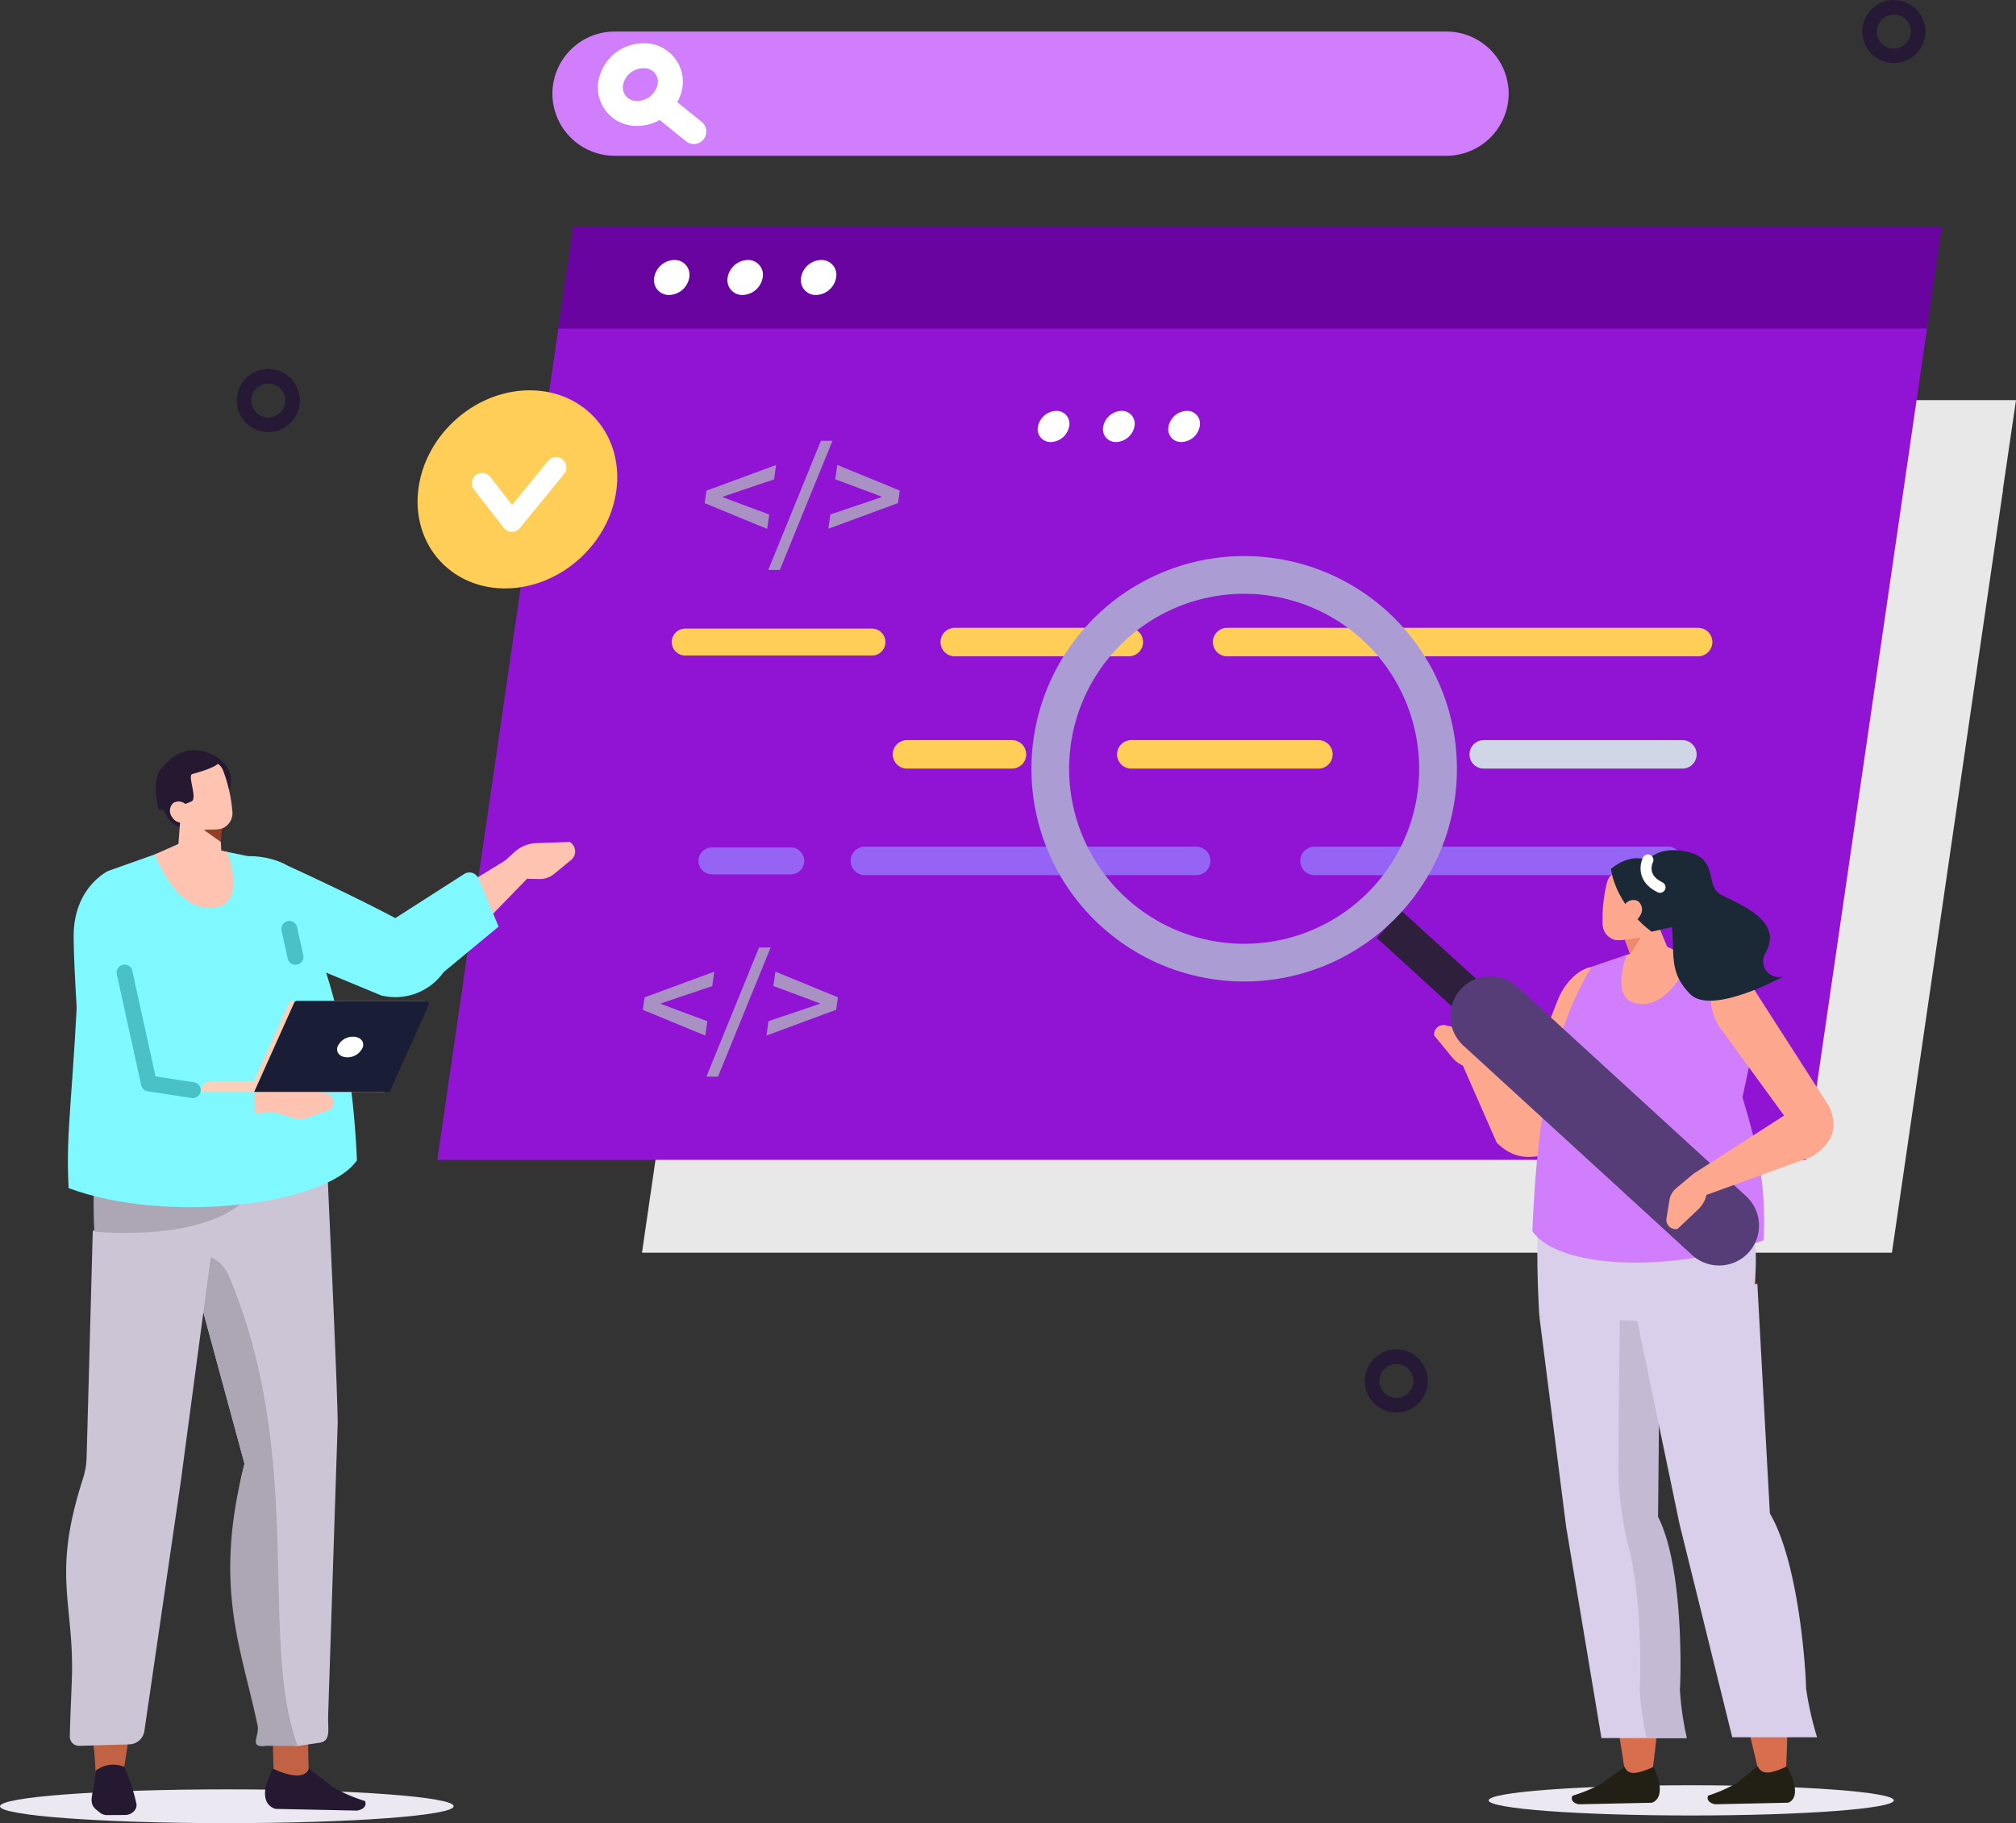 <svg xmlns="http://www.w3.org/2000/svg" width="253.403" height="229.194" viewBox="0 0 253.403 229.194">
  <rect x="0" y="0" width="253.403" height="229.194" fill="#333333" stroke="none"/>
  <g id="Grupo_86732" data-name="Grupo 86732" transform="translate(-875.452 -164.533)">
    <g id="Grupo_86718" data-name="Grupo 86718" transform="translate(956.149 214.835)">
      <g id="Grupo_86717" data-name="Grupo 86717">
        <path id="Trazado_152269" data-name="Trazado 152269" d="M1266.614,516.8H1109.5l13.952-95.836h157.112Z" transform="translate(-1109.502 -409.619)" fill="#e8e8e8"/>
        <path id="Trazado_152270" data-name="Trazado 152270" d="M1302.928,403.007H1145.817l1.719-11.733h157.112Z" transform="translate(-1131.943 -391.274)" fill="#e8e8e8"/>
        <g id="Grupo_86716" data-name="Grupo 86716" transform="translate(24.88 3.855)">
          <path id="Trazado_152271" data-name="Trazado 152271" d="M1178.668,403.376a2.406,2.406,0,0,1-2.3,2.011,1.7,1.7,0,0,1-1.72-2.011,2.406,2.406,0,0,1,2.3-2.012A1.7,1.7,0,0,1,1178.668,403.376Z" transform="translate(-1174.624 -401.364)" fill="#e8e8e8"/>
          <path id="Trazado_152272" data-name="Trazado 152272" d="M1200.731,403.376a2.406,2.406,0,0,1-2.3,2.011,1.7,1.7,0,0,1-1.72-2.011,2.406,2.406,0,0,1,2.3-2.012A1.7,1.7,0,0,1,1200.731,403.376Z" transform="translate(-1188.257 -401.364)" fill="#e8e8e8"/>
          <path id="Trazado_152273" data-name="Trazado 152273" d="M1222.794,403.376a2.406,2.406,0,0,1-2.3,2.011,1.7,1.7,0,0,1-1.72-2.011,2.406,2.406,0,0,1,2.3-2.012A1.7,1.7,0,0,1,1222.794,403.376Z" transform="translate(-1201.891 -401.364)" fill="#e8e8e8"/>
        </g>
      </g>
    </g>
    <g id="Grupo_86720" data-name="Grupo 86720" transform="translate(930.419 192.992)">
      <path id="Trazado_152274" data-name="Trazado 152274" d="M1191.732,447.515H1019.7l15.277-104.937h172.033Z" transform="translate(-1019.699 -330.159)" fill="#9114d4"/>
      <path id="Trazado_152275" data-name="Trazado 152275" d="M1231.5,322.92H1059.462l1.883-12.847h172.033Z" transform="translate(-1044.271 -310.072)" fill="#69039f"/>
      <g id="Grupo_86719" data-name="Grupo 86719" transform="translate(27.243 4.221)">
        <path id="Trazado_152276" data-name="Trazado 152276" d="M1095.434,323.324a2.634,2.634,0,0,1-2.522,2.2,1.861,1.861,0,0,1-1.884-2.2,2.635,2.635,0,0,1,2.522-2.2A1.861,1.861,0,0,1,1095.434,323.324Z" transform="translate(-1091.005 -321.121)" fill="#fff"/>
        <path id="Trazado_152277" data-name="Trazado 152277" d="M1119.593,323.324a2.635,2.635,0,0,1-2.522,2.2,1.861,1.861,0,0,1-1.884-2.2,2.634,2.634,0,0,1,2.521-2.2A1.861,1.861,0,0,1,1119.593,323.324Z" transform="translate(-1105.934 -321.121)" fill="#fff"/>
        <path id="Trazado_152278" data-name="Trazado 152278" d="M1143.751,323.324a2.634,2.634,0,0,1-2.522,2.2,1.861,1.861,0,0,1-1.884-2.2,2.634,2.634,0,0,1,2.522-2.2A1.861,1.861,0,0,1,1143.751,323.324Z" transform="translate(-1120.862 -321.121)" fill="#fff"/>
      </g>
    </g>
    <g id="Grupo_86721" data-name="Grupo 86721" transform="translate(964.026 219.946)">
      <path id="Trazado_152279" data-name="Trazado 152279" d="M1107.662,393.382l.22-1.568,8.757-3.229-.253,1.811-3.78,1.269-2.645.9-.011.075,2.395.9,3.424,1.269-.253,1.811Z" transform="translate(-1107.662 -385.543)" fill="#aa91c4"/>
      <path id="Trazado_152280" data-name="Trazado 152280" d="M1135.194,380.622h1.456l-6.621,16.238h-1.456Z" transform="translate(-1120.584 -380.622)" fill="#aa91c4"/>
      <path id="Trazado_152281" data-name="Trazado 152281" d="M1148.6,394.8l3.78-1.269,2.645-.9.01-.075-2.394-.9-3.425-1.269.253-1.811,7.854,3.229-.22,1.568-8.757,3.229Z" transform="translate(-1132.803 -385.543)" fill="#aa91c4"/>
    </g>
    <g id="Grupo_86722" data-name="Grupo 86722" transform="translate(956.253 283.646)">
      <path id="Trazado_152282" data-name="Trazado 152282" d="M1087.319,560.114l.219-1.568,8.758-3.229-.253,1.81-3.78,1.269-2.645.9-.01.075,2.394.9,3.425,1.269-.253,1.81Z" transform="translate(-1087.319 -552.274)" fill="#aa91c4"/>
      <path id="Trazado_152283" data-name="Trazado 152283" d="M1114.851,547.353h1.456l-6.621,16.239h-1.456Z" transform="translate(-1100.241 -547.353)" fill="#aa91c4"/>
      <path id="Trazado_152284" data-name="Trazado 152284" d="M1128.257,561.532l3.78-1.269,2.645-.9.011-.075-2.395-.9-3.425-1.269.253-1.81,7.854,3.229-.219,1.568L1128,563.343Z" transform="translate(-1112.46 -552.274)" fill="#aa91c4"/>
    </g>
    <line id="Línea_259" data-name="Línea 259" x2="59.198" transform="translate(1029.7 245.25)" fill="none" stroke="#ffce57" stroke-linecap="round" stroke-linejoin="round" stroke-width="3.583"/>
    <line id="Línea_260" data-name="Línea 260" x2="21.873" transform="translate(995.465 245.25)" fill="none" stroke="#ffce57" stroke-linecap="round" stroke-linejoin="round" stroke-width="3.583"/>
    <line id="Línea_261" data-name="Línea 261" x2="41.639" transform="translate(984.166 272.76)" fill="none" stroke="#9664f5" stroke-linecap="round" stroke-linejoin="round" stroke-width="3.583"/>
    <line id="Línea_262" data-name="Línea 262" x2="9.908" transform="translate(964.939 272.76)" fill="none" stroke="#9664f5" stroke-linecap="round" stroke-linejoin="round" stroke-width="3.385"/>
    <line id="Línea_263" data-name="Línea 263" x2="44.416" transform="translate(1040.681 272.76)" fill="none" stroke="#9664f5" stroke-linecap="round" stroke-linejoin="round" stroke-width="3.583"/>
    <line id="Línea_264" data-name="Línea 264" x2="23.518" transform="translate(1017.654 259.368)" fill="none" stroke="#ffce57" stroke-linecap="round" stroke-linejoin="round" stroke-width="3.583"/>
    <line id="Línea_265" data-name="Línea 265" x2="13.184" transform="translate(989.464 259.368)" fill="none" stroke="#ffce57" stroke-linecap="round" stroke-linejoin="round" stroke-width="3.583"/>
    <line id="Línea_266" data-name="Línea 266" x2="24.969" transform="translate(1061.953 259.368)" fill="none" stroke="#cfd6e6" stroke-linecap="round" stroke-linejoin="round" stroke-width="3.583"/>
    <line id="Línea_267" data-name="Línea 267" x2="23.476" transform="translate(961.582 245.25)" fill="none" stroke="#ffce57" stroke-linecap="round" stroke-linejoin="round" stroke-width="3.385"/>
    <circle id="Elipse_8346" data-name="Elipse 8346" cx="3.05" cy="3.05" r="3.05" transform="translate(906.126 211.835)" fill="none" stroke="#261936" stroke-linecap="round" stroke-linejoin="round" stroke-width="1.834"/>
    <circle id="Elipse_8347" data-name="Elipse 8347" cx="3.05" cy="3.05" r="3.05" transform="translate(1110.447 165.45)" fill="none" stroke="#261936" stroke-linecap="round" stroke-linejoin="round" stroke-width="1.834"/>
    <circle id="Elipse_8348" data-name="Elipse 8348" cx="3.05" cy="3.05" r="3.05" transform="translate(1047.914 335.092)" fill="none" stroke="#261936" stroke-linecap="round" stroke-linejoin="round" stroke-width="1.834"/>
    <g id="Grupo_86723" data-name="Grupo 86723" transform="translate(922.817 208.454)">
      <ellipse id="Elipse_8349" data-name="Elipse 8349" cx="13.246" cy="11.701" rx="13.246" ry="11.701" transform="matrix(0.729, -0.685, 0.685, 0.729, 0, 18.144)" fill="#ffce57"/>
      <path id="Trazado_152285" data-name="Trazado 152285" d="M1034.452,391.362l3.741,4.811,5.553-6.8" transform="translate(-1021.214 -374.535)" fill="none" stroke="#fff" stroke-linecap="round" stroke-linejoin="round" stroke-width="2.597"/>
    </g>
    <g id="Grupo_86724" data-name="Grupo 86724" transform="translate(1005.894 216.187)">
      <path id="Trazado_152286" data-name="Trazado 152286" d="M1221.193,372.74a2.421,2.421,0,0,1-2.292,1.958,1.608,1.608,0,0,1-1.624-1.958,2.42,2.42,0,0,1,2.292-1.958A1.608,1.608,0,0,1,1221.193,372.74Z" transform="translate(-1217.248 -370.782)" fill="#fff"/>
      <path id="Trazado_152287" data-name="Trazado 152287" d="M1242.667,372.74a2.42,2.42,0,0,1-2.292,1.958,1.607,1.607,0,0,1-1.623-1.958,2.419,2.419,0,0,1,2.292-1.958A1.607,1.607,0,0,1,1242.667,372.74Z" transform="translate(-1230.518 -370.782)" fill="#fff"/>
      <path id="Trazado_152288" data-name="Trazado 152288" d="M1264.142,372.74a2.421,2.421,0,0,1-2.292,1.958,1.608,1.608,0,0,1-1.624-1.958,2.42,2.42,0,0,1,2.292-1.958A1.607,1.607,0,0,1,1264.142,372.74Z" transform="translate(-1243.788 -370.782)" fill="#fff"/>
    </g>
    <path id="Trazado_152289" data-name="Trazado 152289" d="M1169.956,261.582H1065.373a7.831,7.831,0,0,1-7.808-7.808h0a7.831,7.831,0,0,1,7.808-7.808h104.583a7.831,7.831,0,0,1,7.808,7.808h0A7.831,7.831,0,0,1,1169.956,261.582Z" transform="translate(-112.679 -77.466)" fill="#d07efc"/>
    <g id="Grupo_86725" data-name="Grupo 86725" transform="translate(952.17 171.541)">
      <path id="Trazado_152290" data-name="Trazado 152290" d="M1084.159,257.55a4.189,4.189,0,0,1-4.129,3.623,3.267,3.267,0,0,1-3.38-3.623,4.189,4.189,0,0,1,4.128-3.624A3.268,3.268,0,0,1,1084.159,257.55Z" transform="translate(-1076.632 -253.926)" fill="none" stroke="#fff" stroke-linecap="round" stroke-linejoin="round" stroke-width="3.137"/>
      <line id="Línea_268" data-name="Línea 268" x1="4.237" y1="3.436" transform="translate(6.257 6.097)" fill="none" stroke="#fff" stroke-linecap="round" stroke-linejoin="round" stroke-width="3.137"/>
    </g>
    <g id="Grupo_86728" data-name="Grupo 86728" transform="translate(1005.1 234.44)">
      <path id="Trazado_152291" data-name="Trazado 152291" d="M1367.831,594.24c-2.931.883-4.838.6-6.8-1.317l-4.456-10.156,2.864-1.372,7.647,9.068Z" transform="translate(-1302.549 -519.183)" fill="#fca78e" fill-rule="evenodd"/>
      <path id="Trazado_152292" data-name="Trazado 152292" d="M1354.469,576.7l-1.7-2.334a2.413,2.413,0,0,0-1.4-.927l-2.279-.533a1.167,1.167,0,0,0-1.424,1.286h0l2.306,2.812a3.633,3.633,0,0,0,2.16,1.218l1.466.271Z" transform="translate(-1297.038 -513.917)" fill="#fca78e"/>
      <path id="Trazado_152293" data-name="Trazado 152293" d="M1377.712,573.229c-1.611.267-2.151-2.413-1.486-3.9l4.44-11.454c1.211-3.05,3.934-4.935,5.724-3.963h0c.705.383.8,1.622.212,2.783l-6.82,18.752Z" transform="translate(-1314.522 -502.038)" fill="#fca78e" fill-rule="evenodd"/>
      <path id="Trazado_152294" data-name="Trazado 152294" d="M1365.592,824.927c0,1.048,11.4,1.9,25.464,1.9s25.465-.849,25.465-1.9-11.4-1.9-25.465-1.9S1365.592,823.88,1365.592,824.927Z" transform="translate(-1308.123 -668.501)" fill="#ebe8f2" fill-rule="evenodd"/>
      <path id="Trazado_152295" data-name="Trazado 152295" d="M1398.076,716.749s3.447-23.041-1-32.158l2.429-31.258-14.568,1,9.817,62.593Z" transform="translate(-1320.075 -563.637)" fill="#d96e4e" fill-rule="evenodd"/>
      <path id="Trazado_152296" data-name="Trazado 152296" d="M1399.6,816.95l-2.892,2.106a19.819,19.819,0,0,1-3.671,1.532h0c-.309.647.3.987.808,1.072l9.154-.192s2.114-.439.239-4.513C1401.571,817.69,1400.033,818.217,1399.6,816.95Z" transform="translate(-1325.03 -664.743)" fill="#221f14" fill-rule="evenodd"/>
      <path id="Trazado_152297" data-name="Trazado 152297" d="M1382.28,667.411l3.37,26.471,4.434,26.537h10.661a37.472,37.472,0,0,1-.878-6.078c.118-1.464.505-15.351-2.744-21.739l.258-26.018Z" transform="translate(-1318.436 -571.825)" fill="#dacfeb" fill-rule="evenodd"/>
      <path id="Trazado_152298" data-name="Trazado 152298" d="M1413.251,692.6l.258-26.018-5.061.277-.189,19.053a42.238,42.238,0,0,0,1.327,10.624c1.73,6.932,1.448,16.6,1.352,17.8a37.509,37.509,0,0,0,.878,6.078h5.058a37.475,37.475,0,0,1-.878-6.078C1416.114,712.877,1416.5,698.99,1413.251,692.6Z" transform="translate(-1334.489 -571.825)" fill="#c4bad4" fill-rule="evenodd"/>
      <path id="Trazado_152299" data-name="Trazado 152299" d="M1433.7,715.4s1.531-23.318-3.678-32.545l-.17-31.633-14.485,1.016,15.022,63.345Z" transform="translate(-1338.883 -562.332)" fill="#d96e4e" fill-rule="evenodd"/>
      <path id="Trazado_152300" data-name="Trazado 152300" d="M1443.954,816.8l-2.717,2.131a18.036,18.036,0,0,1-3.543,1.55h0c-.256.654.377,1,.9,1.085l9.137-.194s2.077-.444-.136-4.568C1445.987,817.551,1444.493,818.085,1443.954,816.8Z" transform="translate(-1352.642 -664.652)" fill="#221f14" fill-rule="evenodd"/>
      <path id="Trazado_152301" data-name="Trazado 152301" d="M1413.779,661.371l5.571,26.789,6.641,26.856h10.662a40.123,40.123,0,0,1-1.384-6.151c0-1.482-.771-15.535-4.552-22L1429.143,658Z" transform="translate(-1337.9 -566.521)" fill="#dacfeb" fill-rule="evenodd"/>
      <path id="Trazado_152302" data-name="Trazado 152302" d="M1403.725,612.789l-19.912,1.517c-3.239,1.189-1.945,19.863-1.945,19.863l13.093.607c6.083-.127,13.278,4.644,14.035-5.492C1409.86,617.7,1403.725,612.789,1403.725,612.789Z" transform="translate(-1318.023 -538.583)" fill="#dacfeb" fill-rule="evenodd"/>
      <path id="Trazado_152303" data-name="Trazado 152303" d="M1387.419,550.585l4.431-1.512,6-.408,7.621,2.658a5.6,5.6,0,0,1,2.777,6.953L1406.379,567c1.981,6.579,3,11.192,2.66,17.963-10.806,4.013-25.66,3.816-29.07-1.141C1380.544,570.267,1382.157,559.308,1387.419,550.585Z" transform="translate(-1317.007 -498.958)" fill="#d07efc" fill-rule="evenodd"/>
      <path id="Trazado_152304" data-name="Trazado 152304" d="M1409.934,548.061s-2.4,5.931,1.675,6.192,6.3-5.9,6.3-5.9l-2.974-1.321Z" transform="translate(-1335.091 -497.946)" fill="#fca78e"/>
      <path id="Trazado_152305" data-name="Trazado 152305" d="M1448.964,575.521l-8.8-12.063c-2.158-2.879-1.762-6.162.833-6.9h0a3.087,3.087,0,0,1,3.123,1.625l9.462,14.747Z" transform="translate(-1353.345 -503.796)" fill="#fca78e" fill-rule="evenodd"/>
      <g id="Grupo_86726" data-name="Grupo 86726">
        <rect id="Rectángulo_7844" data-name="Rectángulo 7844" width="4.612" height="19.009" transform="matrix(0.674, -0.739, 0.739, 0.674, 43.416, 48.013)" fill="#2e203d"/>
        <path id="Trazado_152306" data-name="Trazado 152306" d="M1390.489,591.552h0a5.035,5.035,0,0,1-7.093.312l-28.761-26.337a5.036,5.036,0,0,1-.312-7.093h0a5.035,5.035,0,0,1,7.094-.312l28.761,26.337A5.036,5.036,0,0,1,1390.489,591.552Z" transform="translate(-1300.349 -503.991)" fill="#573d78"/>
        <path id="Trazado_152307" data-name="Trazado 152307" d="M1222.192,427.241a26.74,26.74,0,1,0,37.779-1.662A26.74,26.74,0,0,0,1222.192,427.241Zm35.943,32.915a22,22,0,1,1-1.367-31.078A22,22,0,0,1,1258.135,460.156Z" transform="translate(-1215.172 -418.56)" fill="#ab9dd4"/>
      </g>
      <path id="Trazado_152308" data-name="Trazado 152308" d="M1449.878,599.513c1.187,2.538.573,4.677-2.19,6.383l-14.916,5.414.111-3.3,11.45-7.351Z" transform="translate(-1349.636 -530.379)" fill="#fca78e" fill-rule="evenodd"/>
      <path id="Trazado_152309" data-name="Trazado 152309" d="M1427.5,621.745l-2.213,1.859a2.412,2.412,0,0,0-.83,1.459l-.377,2.309a1.167,1.167,0,0,0,1.381,1.332h0l2.65-2.493a3.633,3.633,0,0,0,1.068-2.238l.17-1.48Z" transform="translate(-1344.259 -544.117)" fill="#fca78e"/>
      <g id="Grupo_86727" data-name="Grupo 86727" transform="translate(71.792 36.974)">
        <path id="Trazado_152310" data-name="Trazado 152310" d="M1409.422,534.9l1.689,5.756a2,2,0,0,0,1.46,1.388,1.968,1.968,0,0,0,1.91-.6l.456-.507a2.584,2.584,0,0,0,.466-2.705l-2.718-6.641-3.263,3.312Z" transform="translate(-1406.999 -525.378)" fill="#fca78e" fill-rule="evenodd"/>
        <path id="Trazado_152311" data-name="Trazado 152311" d="M1410.362,544.352l.7,1.847,1.3-2.155Z" transform="translate(-1407.58 -533.076)" fill="#ee896d" fill-rule="evenodd"/>
        <path id="Trazado_152312" data-name="Trazado 152312" d="M1410.294,524.831a1.741,1.741,0,0,0-1.4-2.017l-3.261-.58a1.834,1.834,0,0,0-1.994,1.413,18.819,18.819,0,0,0-.556,5.1,2.108,2.108,0,0,0,1.536,2.114c1,.178,4.164-.253,4.767-2.009a25.333,25.333,0,0,0,.907-4.023Z" transform="translate(-1403.081 -519.583)" fill="#fca78e" fill-rule="evenodd"/>
        <path id="Trazado_152313" data-name="Trazado 152313" d="M1415.333,526.21s-.775-4.874-2.184-6.281c-1.894-1.891-4.464-2.951-7.321-.612,0,0,.4,4.3,5.1,7.9Z" transform="translate(-1404.778 -516.968)" fill="#1b2836" fill-rule="evenodd"/>
        <path id="Trazado_152314" data-name="Trazado 152314" d="M1411.8,533.647a1.3,1.3,0,0,1-1.721.649,1.335,1.335,0,0,1-.309-1.831,1.3,1.3,0,0,1,1.721-.648A1.334,1.334,0,0,1,1411.8,533.647Z" transform="translate(-1407.078 -525.437)" fill="#fca78e" fill-rule="evenodd"/>
        <path id="Trazado_152315" data-name="Trazado 152315" d="M1432.059,529.92a2.093,2.093,0,0,1,.225-1.694c2.395-4.192-3.821-6.273-5.688-7.346-1.948-1.12-.184-4.486-4.171-5.343s-5.009,1.3-5.2,1.258c-.279-.058.886,3.668.886,3.668s1.986.4,2.379,4.249-.4,5.955,2.307,8.71,11.683-2.192,11.683-2.192A2.014,2.014,0,0,1,1432.059,529.92Z" transform="translate(-1411.795 -515.337)" fill="#1b2836" fill-rule="evenodd"/>
        <path id="Trazado_152316" data-name="Trazado 152316" d="M1417.612,518.547s-1.115,2.161,1.519,3.438" transform="translate(-1411.916 -517.32)" fill="none" stroke="#fff" stroke-linecap="round" stroke-linejoin="round" stroke-width="1.387"/>
      </g>
    </g>
    <g id="Grupo_86730" data-name="Grupo 86730" transform="translate(875.452 258.827)">
      <path id="Trazado_152317" data-name="Trazado 152317" d="M1008.5,529.128c3.12,1.811,3.939,1.944,6.714.284l8.831-9.1-1.992-2.765-11.169,6.851Z" transform="translate(-957.814 -504.115)" fill="#ffc3b1" fill-rule="evenodd"/>
      <path id="Trazado_152318" data-name="Trazado 152318" d="M996.9,538.125a7.424,7.424,0,0,0,7.828-2.933l6.914-5.721-2.541-6.059a1.222,1.222,0,0,0-1.787-.557l-13.124,8.409Z" transform="translate(-948.969 -507.275)" fill="#7ff9ff" fill-rule="evenodd"/>
      <path id="Trazado_152319" data-name="Trazado 152319" d="M932.851,826.489c-.035,1.173-12.829,2.124-28.576,2.124s-28.484-.951-28.448-2.124,12.829-2.124,28.576-2.124S932.886,825.316,932.851,826.489Z" transform="translate(-875.827 -693.711)" fill="#ebe8f2" fill-rule="evenodd"/>
      <path id="Trazado_152320" data-name="Trazado 152320" d="M965.629,810.356c2,2.553,3.58,3.2,4.412.4l-.113-5.454-4.433.063Z" transform="translate(-931.237 -681.931)" fill="#c26245" fill-rule="evenodd"/>
      <path id="Trazado_152321" data-name="Trazado 152321" d="M942.727,602.982c7.073,9.084,7.819,3.578,7.819,3.578s1.627,34.285,1.437,35.421l-1.184,36.24c-.056,1.708.4,3.251-1.085,3.442l-3.081.456c-1.8-10.714-10.644-18.78-6.35-35.538l-7.121-26.209C923.39,600.895,942.727,602.982,942.727,602.982Z" transform="translate(-909.552 -556.869)" fill="#ccc5d6" fill-rule="evenodd"/>
      <path id="Trazado_152322" data-name="Trazado 152322" d="M951.425,710.076l-3.9-.023c-2.357.334-.859-1.223-1.134-2.546-2.032-9.779-5.621-17.4-1.646-32.917l-7.121-26.209h0a4.38,4.38,0,0,1,5.2,2.722C952.435,673.873,946.489,696.64,951.425,710.076Z" transform="translate(-914.012 -584.877)" fill="#ada7b5" fill-rule="evenodd"/>
      <path id="Trazado_152323" data-name="Trazado 152323" d="M916.39,611.763l-5.463,42.586L905.4,690.16l-3.6.724c-.494-12.9-6.557-22.561-1.167-38.183l2.068-29.075,6.869-10.456Z" transform="translate(-889.78 -562.335)" fill="#c26245" fill-rule="evenodd"/>
      <path id="Trazado_152324" data-name="Trazado 152324" d="M917.59,613.314,911.976,655.4l-4.546,31.144a1.971,1.971,0,0,1-1.845,1.745l-6.331.188a1.155,1.155,0,0,1-1.205-1.189c.053-2.743.281-6.966.284-8.568.016-8.638-2.376-12.187,1.33-23.7a10.236,10.236,0,0,0,.5-2.854l.769-28.349,8.127-9.7Z" transform="translate(-889.273 -563.294)" fill="#ccc5d6" fill-rule="evenodd"/>
      <path id="Trazado_152325" data-name="Trazado 152325" d="M910.068,816.514a24.5,24.5,0,0,1,1.545,4.694,1.1,1.1,0,0,1-.37.925,1.535,1.535,0,0,1-1.033.433l-2.264.013a1.412,1.412,0,0,1-.9-.286l-.487-.391c-.811-.652-.625-1.424-.4-2.508a20,20,0,0,0,.319-2.388A3.573,3.573,0,0,1,910.068,816.514Z" transform="translate(-894.453 -688.689)" fill="#241930" fill-rule="evenodd"/>
      <path id="Trazado_152326" data-name="Trazado 152326" d="M906.747,625.841s14.747,1.593,19.756-4.9l-19.793-4.361S906.5,624.183,906.747,625.841Z" transform="translate(-894.859 -565.309)" fill="#ada7b5" fill-rule="evenodd"/>
      <path id="Trazado_152327" data-name="Trazado 152327" d="M968.541,817.556l3.064,2.358a20.526,20.526,0,0,0,3.984,1.715h0c.293.724-.412,1.1-.993,1.2l-10.233-.215s-2.779-.492-.343-5.054C965.822,818.385,967.95,818.975,968.541,817.556Z" transform="translate(-929.706 -689.504)" fill="#241930" fill-rule="evenodd"/>
      <path id="Trazado_152328" data-name="Trazado 152328" d="M944.192,488.856s1.877-2.533-1.077-4.714-2.75,3.68-2.656,3.746S944.192,488.856,944.192,488.856Z" transform="translate(-915.739 -483.172)" fill="#241930" fill-rule="evenodd"/>
      <path id="Trazado_152329" data-name="Trazado 152329" d="M929.124,494.172s.687,2.949,2.947,2.768,1.571-6.665,1.571-6.665Z" transform="translate(-908.762 -487.262)" fill="#241930" fill-rule="evenodd"/>
      <path id="Trazado_152330" data-name="Trazado 152330" d="M939.584,498.987s.142,3.264.26,5.968a1.939,1.939,0,0,1-1.069,1.773,2.5,2.5,0,0,1-2.269.036l-.673-.334a2.515,2.515,0,0,1-1.476-2.406c.187-2.527.527-7.128.527-7.128l4.7,2.092Z" transform="translate(-911.992 -491.353)" fill="#ffc3b1" fill-rule="evenodd"/>
      <path id="Trazado_152331" data-name="Trazado 152331" d="M945.193,507.787l-.135,1.853-2.126-1.51Z" transform="translate(-917.294 -498.083)" fill="#943f25" fill-rule="evenodd"/>
      <path id="Trazado_152332" data-name="Trazado 152332" d="M932.288,489.162a1.733,1.733,0,0,1,1.15-2.156l3.158-.95a1.826,1.826,0,0,1,2.135,1.167,18.734,18.734,0,0,1,1.139,4.98,2.1,2.1,0,0,1-1.274,2.268c-.968.291-4.146.232-4.946-1.435a25.159,25.159,0,0,1-1.361-3.874Z" transform="translate(-910.672 -484.613)" fill="#ffc3b1" fill-rule="evenodd"/>
      <path id="Trazado_152333" data-name="Trazado 152333" d="M927.466,489.931s-.981-3.566.25-5.12c1.654-2.089,4.073-3.434,7.168-1.451,0,0,1.664.733-3.215,2.043-.619.166.684,3.068-.081,3.436a12.969,12.969,0,0,1-4.121,1.092Z" transform="translate(-907.508 -482.389)" fill="#241930" fill-rule="evenodd"/>
      <path id="Trazado_152334" data-name="Trazado 152334" d="M932.074,501.323a1.3,1.3,0,0,0,1.777.442,1.329,1.329,0,0,0,.094-1.846,1.3,1.3,0,0,0-1.776-.443A1.328,1.328,0,0,0,932.074,501.323Z" transform="translate(-910.385 -492.826)" fill="#ffc3b1" fill-rule="evenodd"/>
      <path id="Trazado_152335" data-name="Trazado 152335" d="M969.927,525.214c-5.792-3.093-13.749-6.71-13.749-6.71-2.9-1.675-7.8-1.666-8.794.445h0c-.39.832,1.13,7.777,2.344,8.323l18.21,7.542c3.957-1.291,4.195-.773,4.952-3.026A5.634,5.634,0,0,0,969.927,525.214Z" transform="translate(-920.007 -503.964)" fill="#7ff9ff" fill-rule="evenodd"/>
      <path id="Trazado_152336" data-name="Trazado 152336" d="M924.4,515.741l-6.22-1.3-5.67-.889-9.267,3.285c-1.275,7.926-3.708,4.594-2.59,7.674l-1,1.692c-.82,19.729-1.786,22.792-1.394,30.513,12.322,4.576,32.352,2.162,36.241-3.492C933.845,537.769,930.4,525.687,924.4,515.741Z" transform="translate(-889.634 -501.646)" fill="#7ff9ff" fill-rule="evenodd"/>
      <path id="Trazado_152337" data-name="Trazado 152337" d="M935.833,513.972s2.733,6.764-1.91,7.061-7.184-6.733-7.184-6.733l3.391-1.507Z" transform="translate(-907.288 -501.177)" fill="#ffc3b1"/>
      <line id="Línea_269" data-name="Línea 269" x2="0.775" y2="3.526" transform="translate(36.366 22.476)" fill="none" stroke="#4ac1c7" stroke-linecap="round" stroke-linejoin="round" stroke-width="2"/>
      <path id="Trazado_152338" data-name="Trazado 152338" d="M908.439,592.786c.9,2.9-2.254,3.587,1.814,3.636l20.731-2.169-2.779-2.242L910.6,589.968Z" transform="translate(-895.778 -548.867)" fill="#ffc3b1" fill-rule="evenodd"/>
      <path id="Trazado_152339" data-name="Trazado 152339" d="M961.328,595.627l3.559,1.025a3.34,3.34,0,0,0,2.047-.026l2.468-.9c.86-.313.916-1.336.108-1.982h0L965,592.662a4.826,4.826,0,0,0-2.971.227l-1.524.642Z" transform="translate(-928.153 -550.449)" fill="#ffc3b1"/>
      <path id="Trazado_152340" data-name="Trazado 152340" d="M1042.665,517.219l3.4.073a2.842,2.842,0,0,0,1.869-.649l2.128-1.753a1.375,1.375,0,0,0-.189-2.253h0l-4.285.15a4.284,4.284,0,0,0-2.685,1.153l-1.3,1.18Z" transform="translate(-978.27 -501.081)" fill="#ffc3b1"/>
      <path id="Trazado_152341" data-name="Trazado 152341" d="M904.41,522.15s-4.352,2.027-4.352,8.192c0,4.519.883,16.992,1.07,17.789s-.716,8.678,6.475,8.824a82.9,82.9,0,0,0,15.54-1.159l-.507-6.557L908.9,548.173s-1.477-21.979-2.431-23.2S904.41,522.15,904.41,522.15Z" transform="translate(-890.8 -506.959)" fill="#7ff9ff" fill-rule="evenodd"/>
      <path id="Trazado_152342" data-name="Trazado 152342" d="M916.809,555.6l3.063,13.943,5.513.842" transform="translate(-901.152 -527.632)" fill="none" stroke="#4ac1c7" stroke-linecap="round" stroke-linejoin="round" stroke-width="2" fill-rule="evenodd"/>
      <g id="Grupo_86729" data-name="Grupo 86729" transform="translate(25.25 31.528)">
        <path id="Trazado_152343" data-name="Trazado 152343" d="M941.918,592.686H959.89v-1.36H943.278a1.36,1.36,0,0,0-1.36,1.36Z" transform="translate(-941.918 -581.234)" fill="#fad0b9" fill-rule="evenodd"/>
        <path id="Trazado_152344" data-name="Trazado 152344" d="M957.717,576.363h17.03l5.138-11.451h-16.64a.6.6,0,0,0-.55.356Z" transform="translate(-951.681 -564.912)" fill="#fad0b9" fill-rule="evenodd"/>
        <path id="Trazado_152345" data-name="Trazado 152345" d="M959.446,576.363h17.03l4.9-10.924a.374.374,0,0,0-.341-.527h-16.21a.374.374,0,0,0-.341.221Z" transform="translate(-952.749 -564.912)" fill="#191e36" fill-rule="evenodd"/>
        <path id="Trazado_152346" data-name="Trazado 152346" d="M986.77,578c-.2.714.35,1.293,1.234,1.293A2.08,2.08,0,0,0,989.973,578c.2-.714-.35-1.293-1.234-1.293A2.08,2.08,0,0,0,986.77,578Z" transform="translate(-969.609 -572.198)" fill="#fff" fill-rule="evenodd"/>
      </g>
    </g>
  </g>
</svg>
